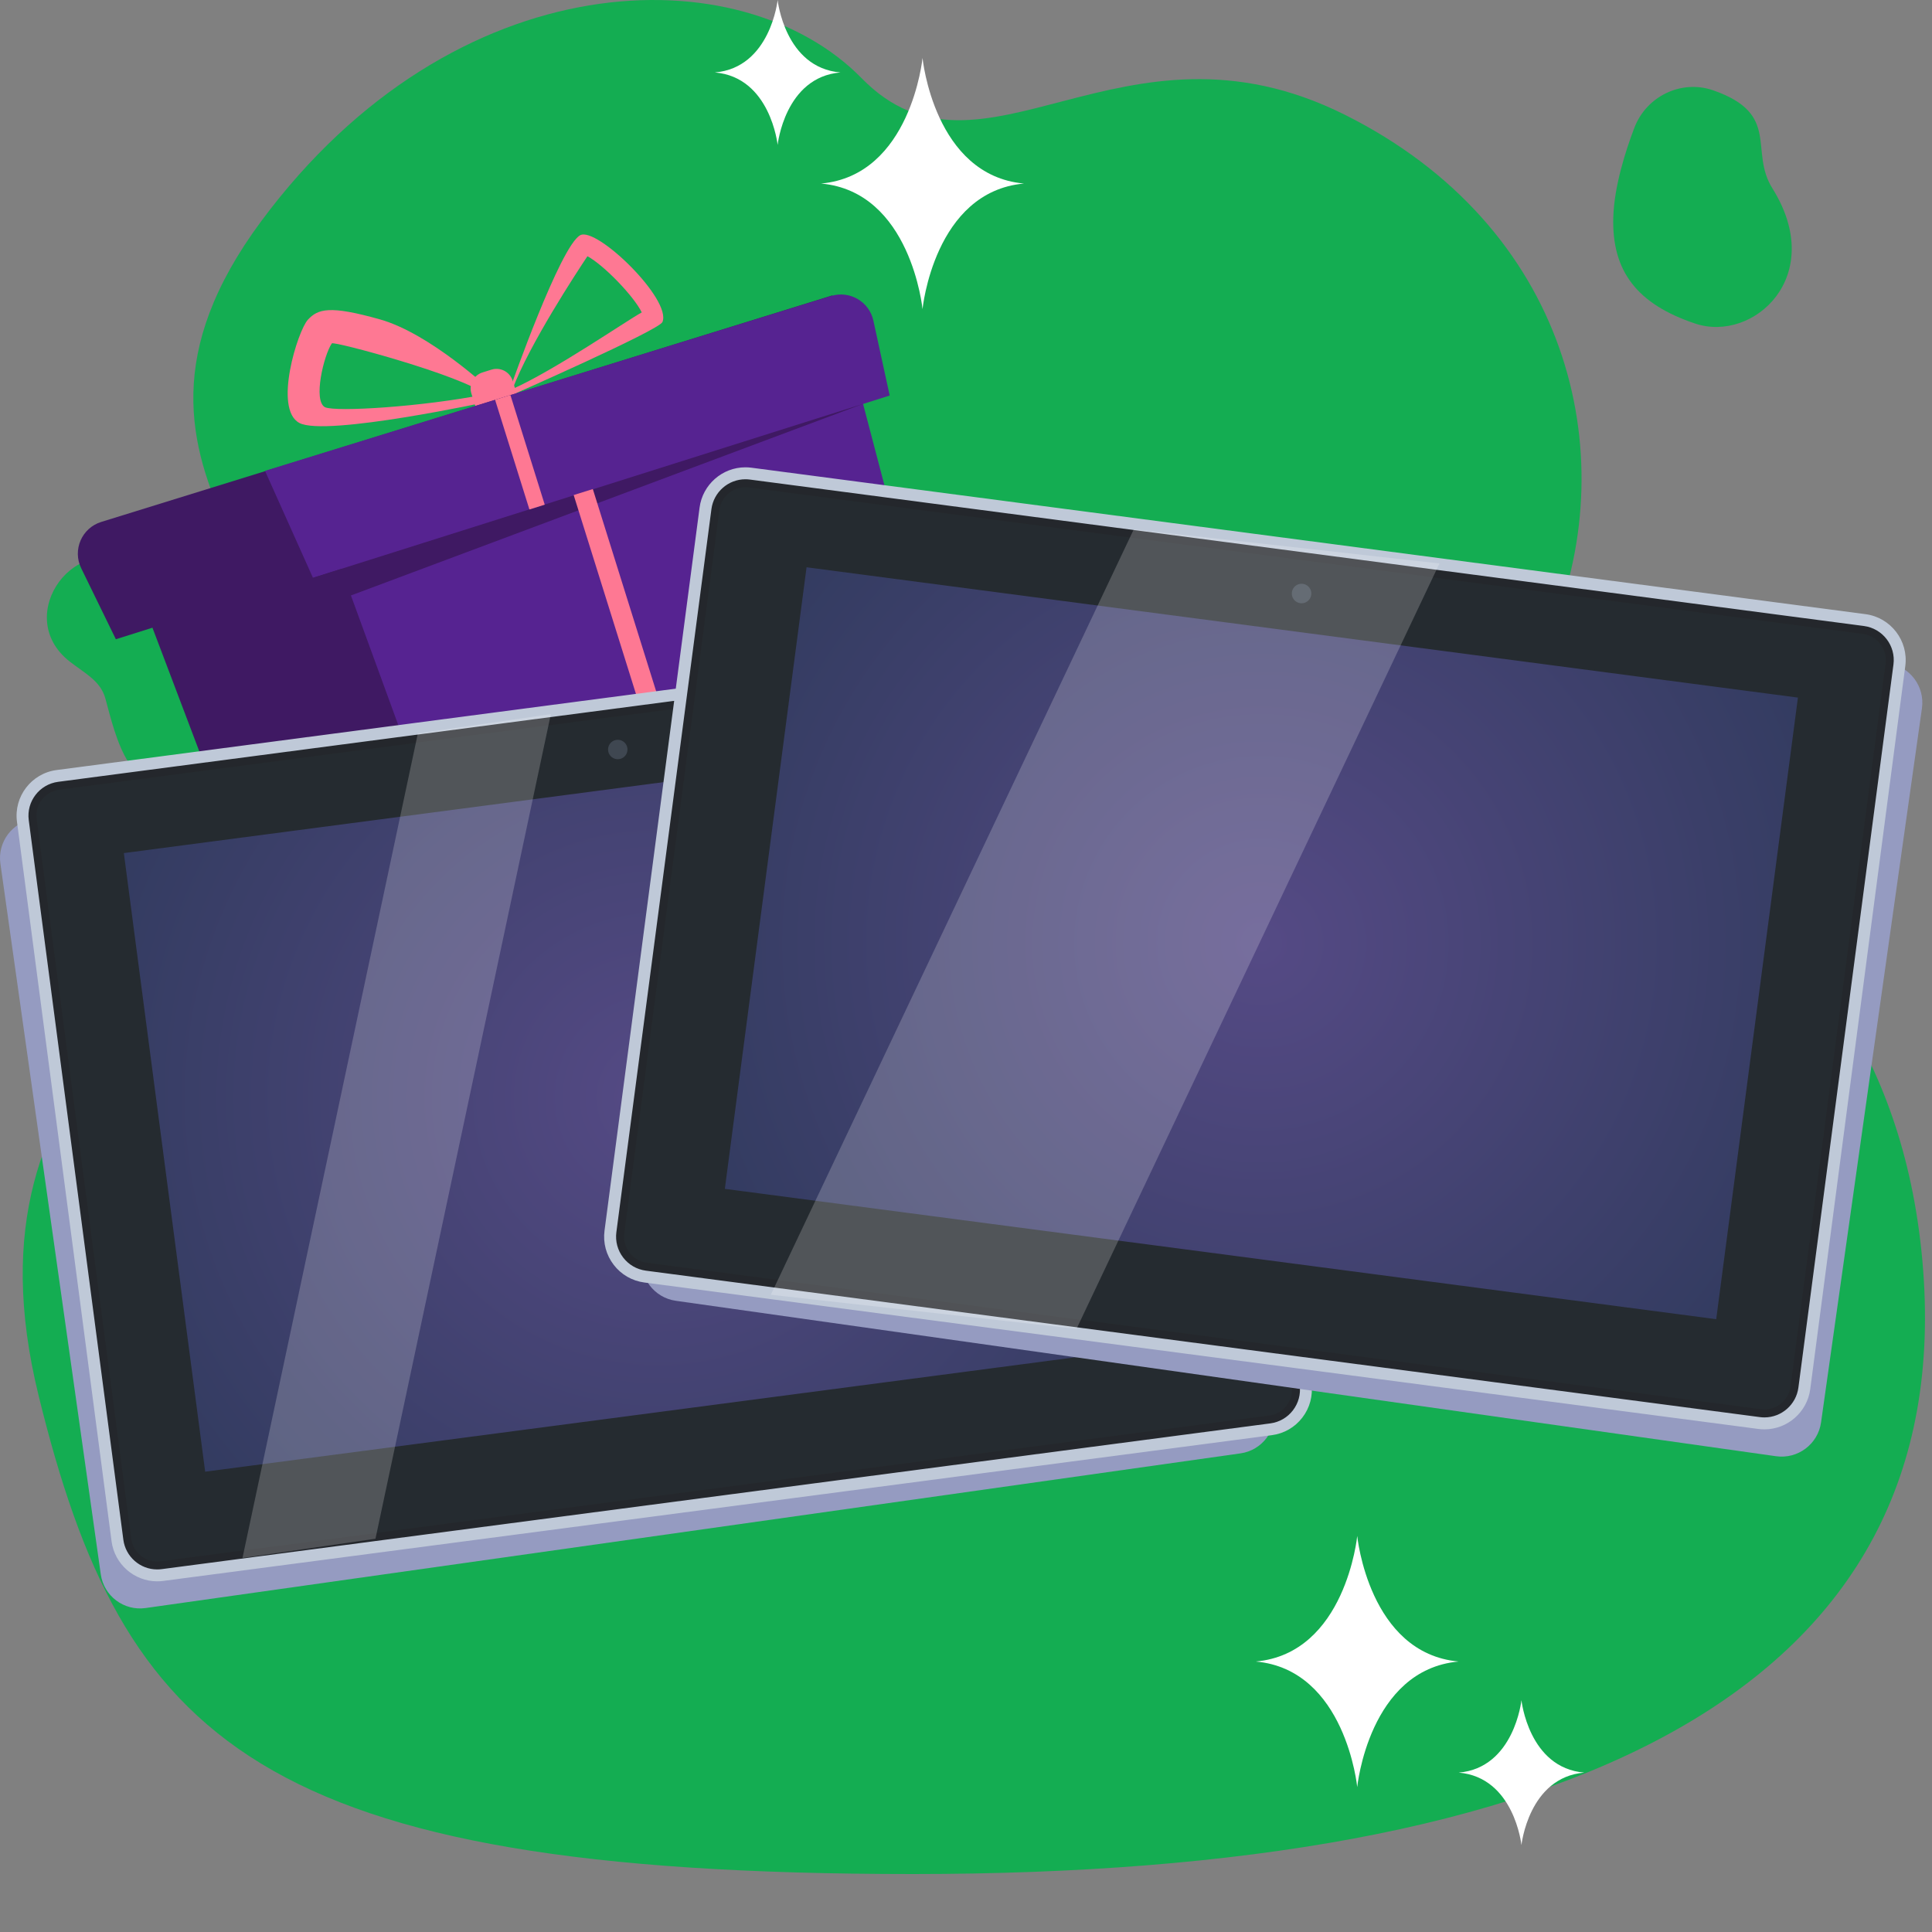 <svg width="200" height="200" viewBox="0 0 200 200" fill="none" xmlns="http://www.w3.org/2000/svg">
<rect x="0" y="0" width="200" height="200" fill="#808080" stroke="none"/>
<g clip-path="url(#clip0_275_5633)">
<path d="M94.513 194C26.524 194 12.742 180.032 4.003 144.5C-4.736 108.968 23.735 101.517 30.348 81.615C36.962 61.713 6.966 49.976 27.042 22.897C47.117 -4.182 76.724 -4.654 89.199 8.1C101.675 20.854 116.057 0.306 139.216 11.879C162.374 23.452 168.042 46.837 160.721 65.102C153.399 83.366 195.003 86 199.003 130.5C203.003 175 162.503 194 94.513 194Z" fill="#14AD52"/>
<path d="M7.199 68.468C1.131 63.703 8.035 54.416 14.3 58.918C14.867 59.325 15.44 59.83 16.016 60.449C22.156 67.054 24.416 78.046 18.939 80.575C13.461 83.105 11.984 76.26 10.91 72.314C10.41 70.472 8.764 69.697 7.199 68.468Z" fill="#14AD52"/>
<path d="M177.359 9.355C174.051 8.2 170.43 9.961 169.185 13.236C168.217 15.782 167.109 19.334 167.009 22.457C166.827 28.092 169.499 31.5 175.499 33.5C181.499 35.5 189.181 28.609 183.476 19.494C181.039 15.601 184.394 11.81 177.359 9.355Z" fill="#14AD52"/>
<path d="M95.5 6C95.5 6 94.305 18.158 85 19C94.304 19.841 95.5 32 95.5 32C95.5 32 96.696 19.841 106 19C96.696 18.159 95.5 6 95.5 6Z" fill="white"/>
<path d="M140.5 159C140.5 159 139.305 171.158 130 172C139.304 172.841 140.5 185 140.5 185C140.5 185 141.696 172.841 151 172C141.696 171.159 140.5 159 140.5 159Z" fill="white"/>
<path d="M80.5 0C80.5 0 79.76 7.014 74 7.5C79.76 7.985 80.5 15 80.5 15C80.5 15 81.24 7.985 87 7.5C81.24 7.015 80.5 0 80.5 0Z" fill="white"/>
<path d="M157.5 176C157.5 176 156.76 183.014 151 183.5C156.76 183.985 157.5 191 157.5 191C157.5 191 158.24 183.985 164 183.5C158.24 183.015 157.5 176 157.5 176Z" fill="white"/>
<path d="M60.06 24.352C57.989 25.477 52.872 40.051 52.872 40.051L52.817 40.966C52.817 40.966 68.212 34.198 68.576 33.335C69.56 31.006 61.761 23.428 60.06 24.352ZM53.062 40.268C54.808 35.637 59.739 28.127 60.811 26.525C62.499 27.43 65.633 30.679 66.433 32.34C64.718 33.292 57.54 38.248 53.062 40.268Z" fill="#FE7893"/>
<path d="M39.324 33.06C34.098 31.587 32.913 31.982 31.874 33.095C30.834 34.208 28.266 42.358 31.003 43.791C33.74 45.225 50.736 41.537 50.736 41.537L50.792 40.41C50.792 40.41 44.549 34.531 39.324 33.06ZM33.645 42.156C32.38 41.496 33.525 36.74 34.353 35.545C34.582 35.301 47.919 38.895 50.227 40.826C43.81 42.098 34.793 42.672 33.645 42.156Z" fill="#FE7893"/>
<path d="M51.848 44.63L52.778 44.339C53.7 44.05 54.214 43.07 53.925 42.148L53.068 39.412C52.779 38.49 51.798 37.977 50.877 38.265L49.946 38.556C49.025 38.845 48.511 39.826 48.8 40.748L49.657 43.484C49.945 44.406 50.926 44.919 51.848 44.63Z" fill="#FE7893"/>
<path d="M86.168 30.579L10.479 54.031C8.465 54.655 7.482 56.929 8.407 58.825L11.994 66.175L15.781 64.98L30.225 103.096C30.997 105.136 33.225 106.22 35.306 105.569L95.661 86.67L84.809 43.209L88.377 42.084L86.168 30.579Z" fill="#3F1963"/>
<path d="M96.95 86.266L50.623 100.772L31.551 48.563L86.593 31.329L99.722 81.353C100.271 83.444 99.05 85.608 96.95 86.266Z" fill="#562391"/>
<path d="M92.101 40.945L32.397 59.814L27.434 48.744L86.039 30.64C87.963 30.045 89.985 31.225 90.413 33.194L92.101 40.945Z" fill="#562391"/>
<path d="M32.397 59.814L89.339 41.81L35.099 62.102L32.397 59.814Z" fill="#3F1963"/>
<path d="M52.836 40.889L51.25 41.386L54.805 52.74L56.391 52.244L52.836 40.889Z" fill="#FE7893"/>
<path d="M61.369 50.627L59.387 51.247L72.752 93.93L74.734 93.309L61.369 50.627Z" fill="#FE7893"/>
<path d="M121.511 72.246C121.194 70.002 119.118 68.44 116.874 68.757L3.53 84.767C1.286 85.085 -0.276 87.161 0.041 89.404L10.433 162.975C10.75 165.219 12.826 166.781 15.07 166.464L128.414 150.453C130.658 150.136 132.221 148.06 131.903 145.817L121.511 72.246Z" fill="#959BC1"/>
<path d="M125.359 68.81C125.06 66.538 122.977 64.938 120.704 65.237L5.938 80.324C3.665 80.623 2.066 82.707 2.364 84.979L12.157 159.474C12.456 161.746 14.54 163.345 16.812 163.047L131.579 147.959C133.851 147.661 135.451 145.577 135.152 143.305L125.359 68.81Z" fill="#252B30"/>
<g opacity="0.3">
<path d="M124.957 68.864C124.713 67.01 123.121 65.611 121.254 65.611C121.091 65.611 120.925 65.622 120.761 65.644L5.995 80.731C3.951 81 2.506 82.881 2.774 84.925L12.567 159.42C12.811 161.274 14.403 162.672 16.27 162.672C16.433 162.672 16.599 162.661 16.762 162.64L131.529 147.553C132.52 147.422 133.4 146.914 134.008 146.122C134.616 145.33 134.879 144.348 134.749 143.359L124.957 68.864ZM133.195 145.498C132.753 146.073 132.115 146.441 131.396 146.536L16.629 161.623C16.51 161.639 16.389 161.647 16.27 161.647C14.916 161.647 13.761 160.632 13.584 159.286L3.791 84.792C3.596 83.308 4.645 81.943 6.128 81.748L120.895 66.66C121.014 66.645 121.135 66.637 121.254 66.637C122.608 66.637 123.762 67.651 123.94 68.997L133.732 143.492C133.827 144.211 133.636 144.923 133.195 145.498Z" fill="#231F20"/>
</g>
<path d="M125.971 68.73C125.66 66.367 123.632 64.586 121.252 64.586C121.044 64.586 120.833 64.6 120.626 64.627L5.859 79.714C3.254 80.056 1.414 82.454 1.756 85.059L11.549 159.554C11.86 161.916 13.888 163.698 16.268 163.698C16.476 163.698 16.687 163.684 16.894 163.657L131.661 148.569C132.923 148.403 134.045 147.756 134.82 146.747C135.595 145.737 135.93 144.486 135.764 143.225L125.971 68.73ZM133.843 145.997C133.269 146.746 132.436 147.226 131.5 147.349L16.734 162.437C16.579 162.457 16.422 162.467 16.268 162.467C14.503 162.467 12.999 161.146 12.769 159.393L2.976 84.899C2.722 82.967 4.087 81.188 6.019 80.934L120.786 65.847C120.941 65.827 121.097 65.817 121.252 65.817C123.016 65.817 124.521 67.138 124.751 68.891L134.544 143.385C134.667 144.321 134.418 145.249 133.843 145.997Z" fill="#BFC9D8"/>
<path d="M63.82 76.591C63.27 76.663 62.881 77.168 62.954 77.72C63.026 78.271 63.532 78.659 64.083 78.586C64.634 78.514 65.022 78.008 64.949 77.457C64.877 76.906 64.372 76.518 63.82 76.591Z" fill="#3F4751"/>
<path d="M12.82 88.31L21.239 152.348L123.372 138.921L114.953 74.884L12.82 88.31Z" fill="url(#paint0_radial_275_5633)"/>
<g opacity="0.2">
<path d="M25.102 161.283L38.868 159.291L57.024 73.928L43.257 75.919L25.102 161.283Z" fill="white"/>
</g>
<path d="M76.902 56.074C77.22 53.819 79.306 52.25 81.562 52.568L195.453 68.656C197.708 68.975 199.277 71.061 198.959 73.316L188.516 147.242C188.198 149.496 186.112 151.066 183.857 150.748L69.966 134.659C67.711 134.341 66.141 132.255 66.46 130L76.902 56.074Z" fill="#959BC1"/>
<path d="M73.035 52.62C73.335 50.337 75.429 48.73 77.712 49.03L193.033 64.19C195.316 64.491 196.924 66.585 196.624 68.868L186.784 143.722C186.484 146.005 184.39 147.612 182.106 147.312L66.785 132.152C64.502 131.852 62.895 129.758 63.195 127.475L73.035 52.62Z" fill="#252B30"/>
<g opacity="0.3">
<path d="M73.445 52.673C73.691 50.81 75.29 49.405 77.166 49.405C77.33 49.405 77.496 49.416 77.661 49.438L192.982 64.598C195.036 64.868 196.487 66.759 196.218 68.812L186.377 143.667C186.132 145.53 184.533 146.935 182.657 146.935C182.493 146.935 182.326 146.924 182.162 146.903L66.841 131.742C65.846 131.611 64.961 131.101 64.35 130.305C63.739 129.509 63.474 128.523 63.605 127.528L73.445 52.673ZM65.167 129.678C65.611 130.255 66.253 130.626 66.975 130.721L182.296 145.881C182.416 145.897 182.537 145.905 182.657 145.905C184.018 145.905 185.178 144.885 185.356 143.533L195.196 68.678C195.392 67.188 194.338 65.816 192.848 65.62L77.527 50.46C77.407 50.444 77.285 50.436 77.166 50.436C75.805 50.436 74.645 51.455 74.467 52.807L64.627 127.662C64.532 128.384 64.724 129.1 65.167 129.678Z" fill="#231F20"/>
</g>
<path d="M72.421 52.54C72.733 50.166 74.772 48.376 77.163 48.376C77.372 48.376 77.583 48.39 77.792 48.417L193.113 63.577C195.73 63.921 197.58 66.33 197.236 68.948L187.396 143.802C187.084 146.176 185.045 147.966 182.654 147.966C182.445 147.966 182.233 147.953 182.025 147.925L66.704 132.765C65.436 132.598 64.308 131.948 63.53 130.934C62.751 129.919 62.414 128.662 62.58 127.395L72.421 52.54ZM64.511 130.181C65.088 130.933 65.924 131.415 66.865 131.539L182.186 146.699C182.341 146.72 182.499 146.73 182.654 146.73C184.427 146.73 185.939 145.402 186.17 143.641L196.01 68.787C196.265 66.846 194.893 65.058 192.952 64.803L77.631 49.644C77.476 49.623 77.318 49.613 77.163 49.613C75.39 49.613 73.878 50.941 73.647 52.701L63.806 127.556C63.683 128.496 63.933 129.428 64.511 130.181Z" fill="#BFC9D8"/>
<path d="M134.871 60.438C135.424 60.511 135.814 61.019 135.741 61.573C135.669 62.126 135.16 62.516 134.607 62.444C134.053 62.371 133.663 61.863 133.736 61.309C133.809 60.755 134.317 60.365 134.871 60.438Z" fill="#3F4751"/>
<path d="M186.121 72.215L177.662 136.562L75.036 123.07L83.495 58.724L186.121 72.215Z" fill="url(#paint1_radial_275_5633)"/>
<g opacity="0.2">
<path d="M79.795 134.034L111.439 137.565L149.013 58.328L117.369 54.797L79.795 134.034Z" fill="white"/>
</g>
</g>
<defs>
<radialGradient id="paint0_radial_275_5633" cx="0" cy="0" r="1" gradientUnits="userSpaceOnUse" gradientTransform="translate(68.096 113.616) scale(68.407 68.407)">
<stop stop-color="#554A85"/>
<stop offset="1" stop-color="#2F3A5C"/>
</radialGradient>
<radialGradient id="paint1_radial_275_5633" cx="0" cy="0" r="1" gradientUnits="userSpaceOnUse" gradientTransform="translate(130.578 97.643) rotate(180) scale(68.737)">
<stop stop-color="#554A85"/>
<stop offset="1" stop-color="#2F3A5C"/>
</radialGradient>
<clipPath id="clip0_275_5633">
<rect width="200" height="200" fill="white"/>
</clipPath>
</defs>
</svg>
